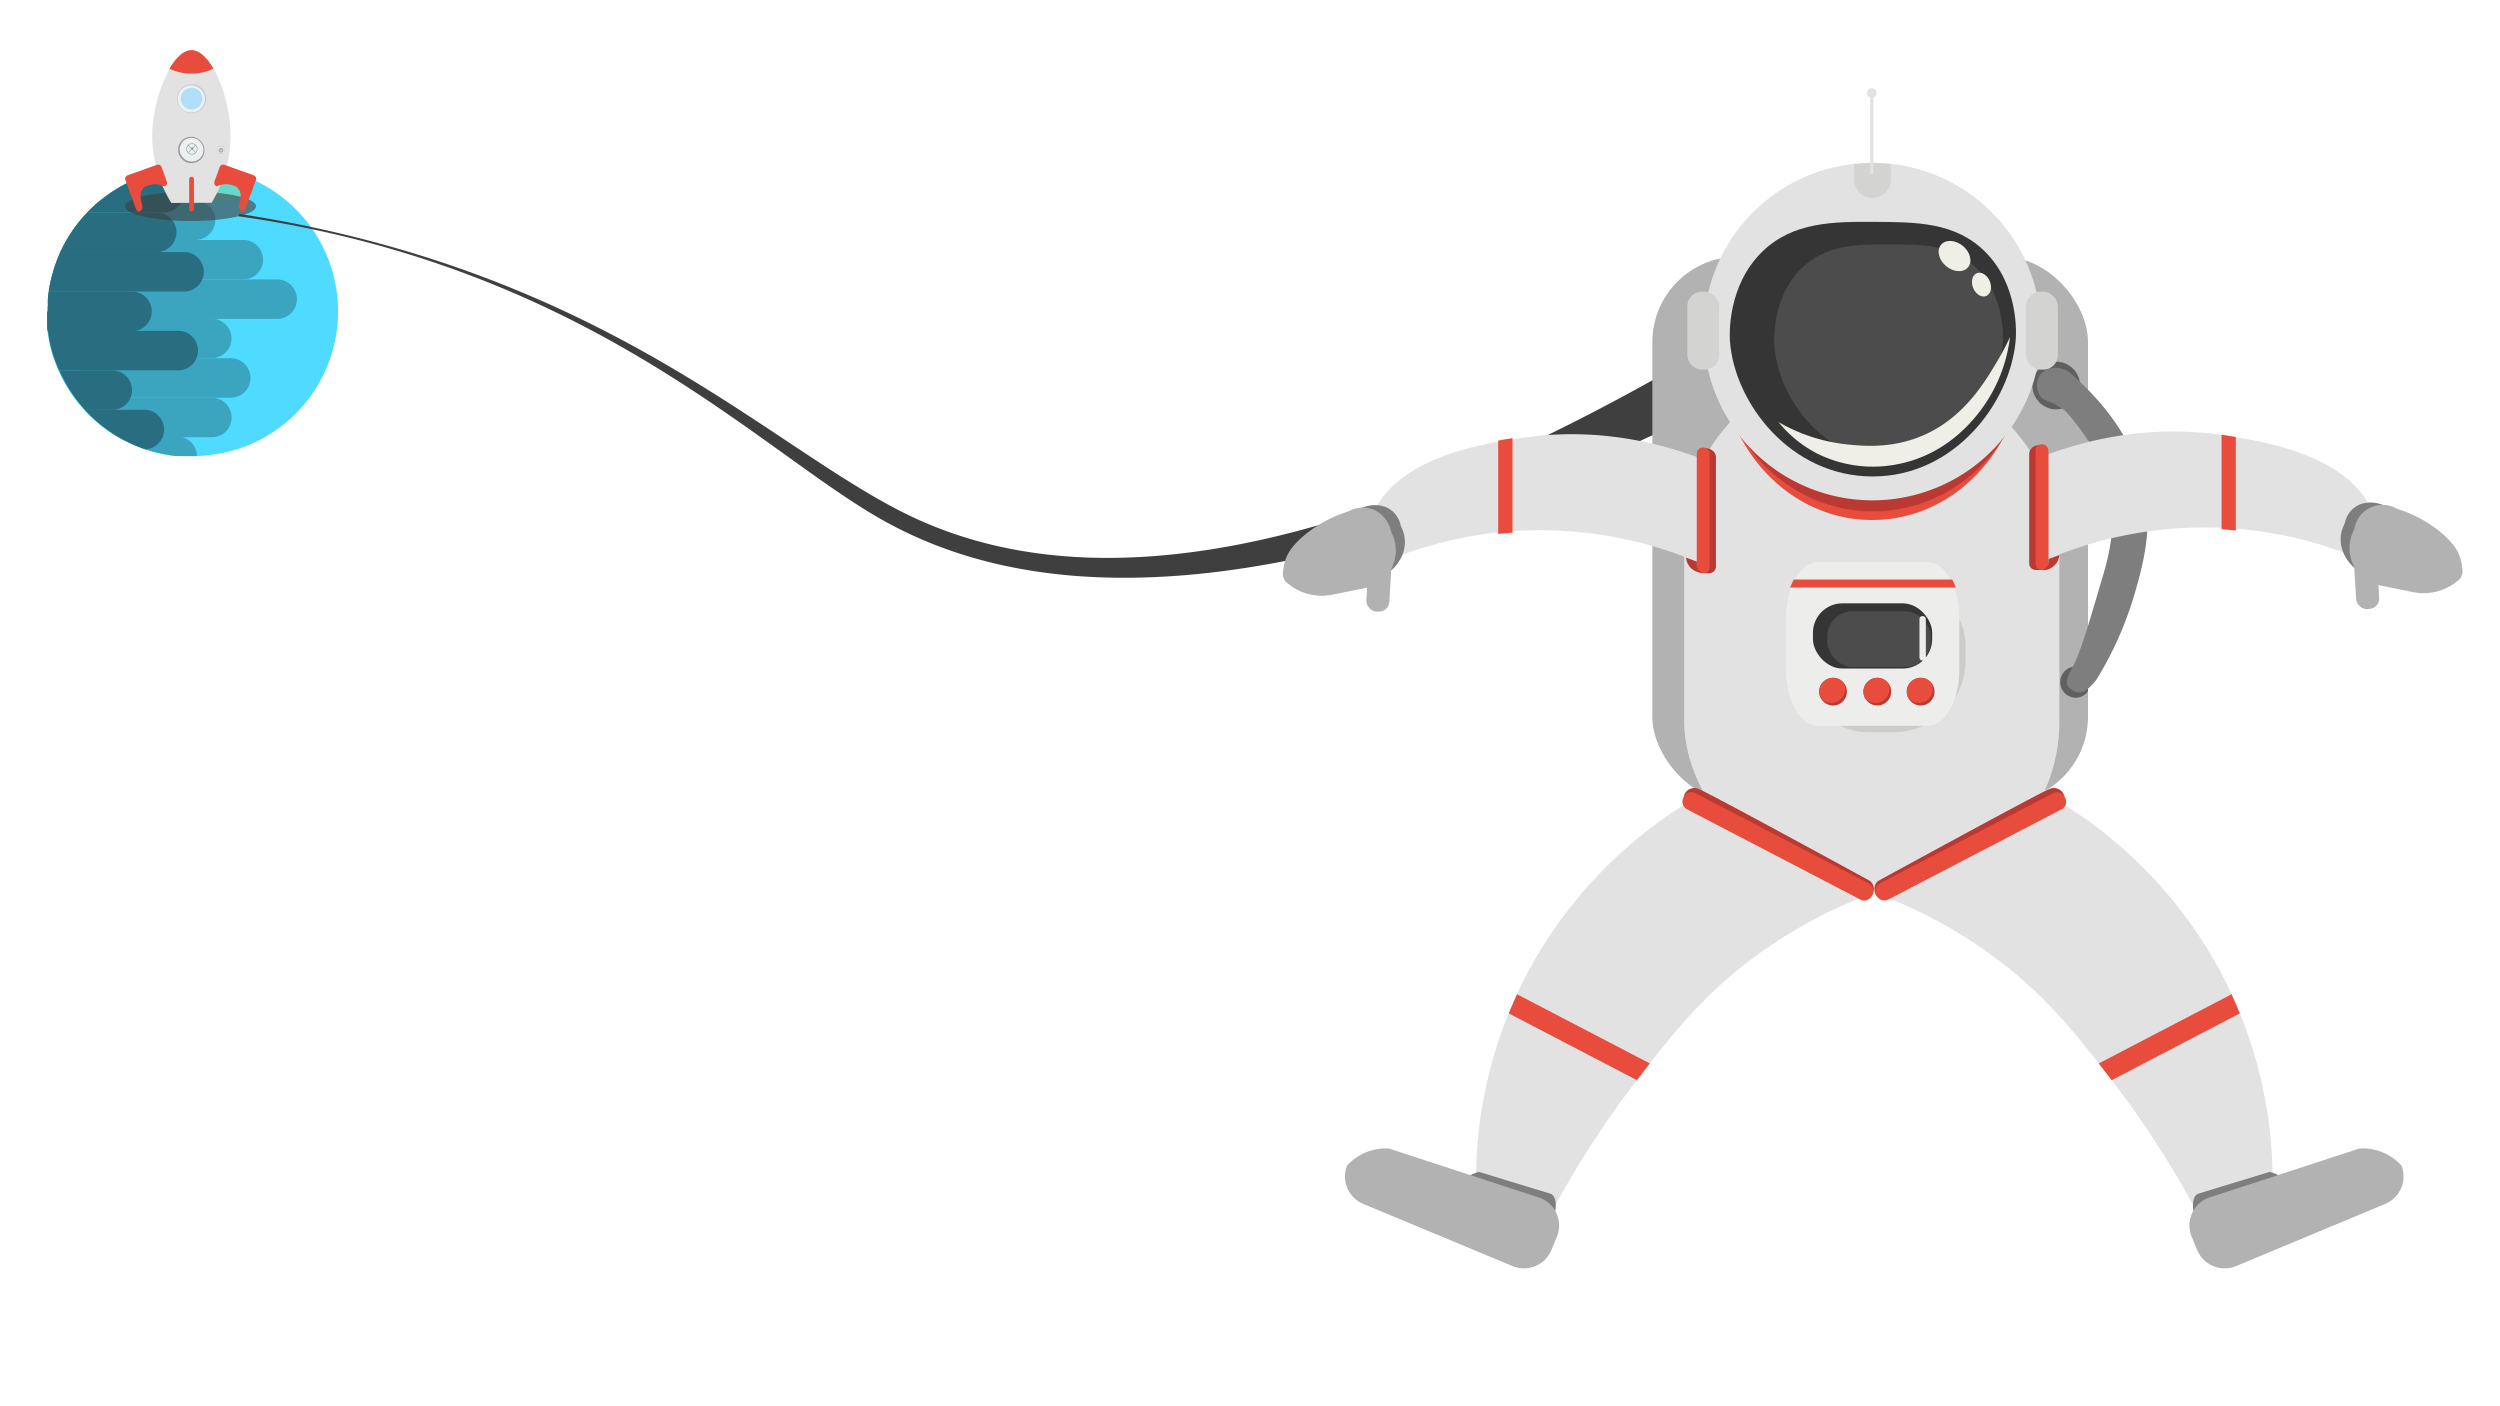 <svg xmlns="http://www.w3.org/2000/svg" viewBox="0 0 800 450"><defs><style>.cls-1{fill:#4fdbff;}.cls-2{fill:#66d9cd;}.cls-3{fill:#3ba4bf;}.cls-4{fill:#286e80;}.cls-5{fill:#606060;}.cls-14,.cls-6{fill:#3f3f3f;}.cls-6{opacity:0.6;}.cls-7{fill:#e2e2e2;}.cls-8{fill:#c4c6c6;}.cls-9{fill:#ecf0f1;}.cls-10{fill:#e74c3c;}.cls-11{fill:#9b9797;}.cls-12{fill:#afdff9;}.cls-13{fill:#c1c1c1;}.cls-15{fill:#b2b2b2;}.cls-16{fill:#ccccca;}.cls-17{fill:#ededeb;}.cls-18{fill:#ba3932;}.cls-19{fill:#353535;}.cls-20{fill:#4c4c4c;}.cls-21{fill:#7f7e7e;}.cls-22{fill:#efefe8;}.cls-23{fill:#d3d3d1;}</style></defs><title>Artboard 1</title><g id="Planet"><path class="cls-1" d="M15.07,100c0,.69,0,1.37,0,2.06,0,.27,0,.54,0,.82l0,.35c0,.11,0,.22,0,.33l0,.45a2.65,2.65,0,0,1,0,.27c0,.17,0,.32.05.48s0,.23,0,.35c0,.28.06.56.1.84a.09.09,0,0,1,0,0c0,.1,0,.19,0,.29s.05.39.08.59.05.3.07.45.08.54.13.8c0,.07,0,.15.05.22s0,.2.05.3c.07.41.16.8.25,1.2,0,.17.07.34.11.51l.12.52c0,.1.05.2.07.3l.16.61c.25,1,.55,1.95.87,2.9.08.25.17.5.25.75l.09.24.18.49.18.47c.06.15.11.31.18.45s.11.29.17.43.18.43.27.64.12.29.18.42.17.39.26.58l.24.53c.05.12.11.22.17.34s.08.19.13.28l.57,1.13c.2.37.4.75.6,1.11l.27.46c.06.12.14.25.21.37l.24.4.25.41c.1.18.22.35.33.53,0,0,0,0,0,0l.32.49c.35.54.71,1.06,1.08,1.58l.35.49c.45.61.91,1.2,1.38,1.78.07.1.15.18.22.27.26.32.54.64.81,1l.29.34.15.16.35.39.29.32.57.59.32.33c.22.23.45.45.68.67l.48.46.05.06.33.3.69.62.28.25.52.45.37.31.29.24.27.21.33.27c.78.62,1.58,1.21,2.39,1.77l.44.3.41.27c.53.35,1.06.69,1.6,1l.51.3.5.29.47.26.31.17.25.14L40,141l.56.29a.23.23,0,0,1,.1.05l.55.27.37.18.28.12.28.13.55.25.43.19,0,0,.44.19h0l.43.17c.35.15.7.28,1.05.42l.3.1c.37.15.75.27,1.12.42h0c1.53.49,3.08.94,4.66,1.28l.56.13h0l.64.13.67.13.69.11.44.07.53.08.53.08,1,.12.28,0h.15l.33,0,.62.06.31,0,.6,0,.5,0,.54,0h.71a2.37,2.37,0,0,0,.53,0h.48a15.64,15.64,0,0,0,1.81,0,49,49,0,0,0,5.59-.56A46.26,46.26,0,1,0,38.56,59.71l-1,.59a46.46,46.46,0,0,0-5.46,3.83A46.77,46.77,0,0,0,21.31,76.76L21,77.3l-.23.42c-.08.16-.18.32-.26.48l0,0c-.25.47-.49.94-.73,1.43-.08.14-.15.3-.23.46a0,0,0,0,1,0,0l-.24.49-.42,1c0,.07-.05.13-.08.19-.13.3-.26.6-.38.91l0,.14c-.06.15-.13.3-.18.45s-.14.35-.2.52a.11.11,0,0,1,0,.05l-.18.51c-.07.18-.13.36-.19.55s-.12.32-.17.48l-.2.62c-.05.14-.1.3-.14.45l-.06.21c-.05.14-.08.27-.12.4l0,.09-.11.36c-.17.61-.33,1.23-.47,1.86q-.37,1.57-.63,3.18a1.92,1.92,0,0,0,0,.22c0,.16-.05.33-.08.49l-.09.64c0,.2-.05.39-.07.59l0,.23c0,.17,0,.34,0,.5s-.05.45-.06.67,0,.38-.05.56a2.18,2.18,0,0,0,0,.25.28.28,0,0,0,0,.09l0,.43c0,.38,0,.75-.05,1.13,0,.1,0,.21,0,.32V100Z"/><path class="cls-2" d="M32.13,64.16H73.92a6.32,6.32,0,0,0,6.32-6.32v-.07a46.19,46.19,0,0,0-48.11,6.39Z"/><path class="cls-3" d="M21.31,76.79H62.47a6.38,6.38,0,0,0,6.4-5.89,6.32,6.32,0,0,0-6.3-6.74H32.09A46.3,46.3,0,0,0,21.31,76.79Z"/><path class="cls-3" d="M17.46,114.68l.26.75.09.23.18.49a4.68,4.68,0,0,0,.18.48c0,.15.11.3.17.45l.18.43c.08.21.17.43.26.64l.18.42c.09.19.18.38.26.58s.17.35.25.53.1.22.16.33.09.19.14.29c.18.37.37.75.57,1.13s.4.74.6,1.11l.26.45.21.37.25.41.24.4c.11.18.22.36.34.54,0,0,0,0,0,0,.1.17.21.33.32.5.35.53.71,1.06,1.08,1.58l.35.48H73.74a6.31,6.31,0,0,0,4.57-10.78,6.29,6.29,0,0,0-4.47-1.84Z"/><path class="cls-3" d="M24,127.3c.44.61.9,1.21,1.38,1.79l.21.27.81.95.3.34.14.16.35.39.3.32c.18.2.37.4.56.59l.33.33.67.68.48.45.06.06.32.3.69.63.29.25.52.45.37.31.28.23.27.22.33.26c.78.62,1.58,1.21,2.4,1.78l.43.29.41.27c.53.35,1.06.68,1.6,1l.51.3H67.7a6.31,6.31,0,0,0,4.56-10.78,6.3,6.3,0,0,0-4.47-1.85Z"/><path class="cls-3" d="M16.29,89.42H77.76a6.31,6.31,0,0,0,4.56-10.78,6.26,6.26,0,0,0-4.47-1.85H21.31l-.31.54-.23.41c-.08.16-.17.32-.26.48l0,0c-.25.47-.49.95-.73,1.43-.07.15-.15.3-.22.46l0,0-.23.5c-.15.32-.29.64-.43,1l-.08.18c-.13.3-.25.61-.38.91,0,0,0,.1,0,.14l-.18.45c-.06.18-.13.35-.2.52,0,0,0,0,0,0-.07.17-.13.34-.19.51s-.13.37-.19.55-.11.32-.17.49-.13.4-.19.61l-.15.45-.06.22-.12.39,0,.09c0,.12-.07.24-.1.36C16.59,88.18,16.44,88.79,16.29,89.42Z"/><path class="cls-3" d="M15.12,102.05c0,.27,0,.55.05.82,0,.12,0,.23,0,.35s0,.22,0,.33,0,.3,0,.45a2.45,2.45,0,0,1,0,.27c0,.16,0,.32.05.48s0,.23,0,.35c0,.28.06.56.1.84v0c0,.1,0,.19,0,.28l.09.6c0,.15,0,.3.07.45s.08.53.13.8c0,.07,0,.15,0,.22l.06.3q.11.6.24,1.2l.12.51c0,.17.07.34.11.51s.05.2.08.3.1.41.16.62c.25,1,.54,1.94.86,2.9H67.67a6.38,6.38,0,0,0,6.4-5.9,6.32,6.32,0,0,0-6.3-6.73Z"/><path class="cls-3" d="M38,139.93l.5.29.47.26.3.17.25.13L40,141l.56.29.15.07.31.15a5.77,5.77,0,0,0,.56.27l.28.14.27.12.56.26.43.18,0,0,.44.19h0l.43.18,1.05.41c.32.12.63.22.95.36a2.44,2.44,0,0,0,.46.14h0a46.84,46.84,0,0,0,4.65,1.3l.56.12h0l.64.13.68.13.67.12.45.07.53.08.53.07,1,.12.43,0,.34,0,.62.05.3,0,.6,0,.5,0,.54,0h1.73q.9,0,1.8,0a6.32,6.32,0,0,0-6.31-6.26Z"/><path class="cls-3" d="M15.08,100c0,.69,0,1.37.05,2.06H88.61A6.37,6.37,0,0,0,95,96.17a6.32,6.32,0,0,0-6.3-6.75H16.3c-.25,1-.46,2.11-.63,3.19a1.55,1.55,0,0,0,0,.21c0,.16-.05.32-.07.49l-.09.64c0,.2-.05.39-.07.59l0,.23c0,.17,0,.34,0,.51s-.05.44-.06.66,0,.38,0,.56,0,.17,0,.25v.09l0,.43c0,.38,0,.75-.05,1.13,0,.1,0,.21,0,.32s0,.45,0,.67S15.08,99.79,15.08,100Z"/><path class="cls-4" d="M27.88,68H52.23a6.32,6.32,0,1,0,0-12.63H49a46.2,46.2,0,0,0-16.87,8.74A47,47,0,0,0,27.88,68Z"/><path class="cls-4" d="M15.46,105.92v0a2.89,2.89,0,0,1,0,.29l.09.59c0,.15,0,.3.07.45s.08.53.13.8c0,.07,0,.15,0,.22l.06.3q.11.6.24,1.2c0,.17.07.34.11.51l.12.51c0,.1.05.2.08.31s.1.4.16.61c.25,1,.54,1.94.86,2.9.08.25.17.5.26.75,0,.08.05.16.08.23l.18.5.18.47.18.45c.06.14.12.29.17.43l.27.64.18.42H56.8a6.32,6.32,0,1,0,0-12.63Z"/><path class="cls-4" d="M19,118.55c.09.19.17.39.26.58l.24.53c.06.11.11.22.16.33s.1.19.14.29l.58,1.13q.29.56.6,1.11c.08.15.17.3.26.45l.21.37.24.41c.08.13.16.27.25.4l.33.54s0,0,0,0c.11.17.22.33.32.5.35.53.71,1.06,1.08,1.58.12.16.24.32.35.49.45.6.91,1.2,1.38,1.78l.22.27.81.95.3.34a1.07,1.07,0,0,0,.14.16l.35.39h8.7a6.32,6.32,0,0,0,5.83-3.89,6.17,6.17,0,0,0,.49-2.43,6.32,6.32,0,0,0-6.32-6.31Z"/><path class="cls-4" d="M19.29,80.66h30.6a6.32,6.32,0,1,0,0-12.63h-22a46.39,46.39,0,0,0-6.57,8.74l-.31.54c-.08.14-.15.28-.23.41l-.26.48s0,0,0,0c-.25.47-.49,1-.73,1.43l-.22.46,0,0Z"/><path class="cls-4" d="M15.08,100c0,.69,0,1.38,0,2.06,0,.27,0,.55,0,.82l0,.35c0,.11,0,.22,0,.33s0,.3,0,.45,0,.18,0,.27,0,.32.05.48l0,.35c0,.28.07.56.1.84H42a6.32,6.32,0,1,0,0-12.63H15.56c0,.21-.07.43-.09.64s-.05.4-.08.59,0,.16,0,.23l-.06.51-.06.66c0,.19,0,.38,0,.56a2.28,2.28,0,0,0,0,.26s0,.05,0,.08l0,.43c0,.38,0,.75-.05,1.13,0,.1,0,.21,0,.32s0,.45,0,.67Z"/><path class="cls-4" d="M27.18,131.18l.3.32c.18.2.37.4.56.59l.33.34.67.67.48.46.06.05.32.31c.23.21.46.42.7.62l.28.25c.17.16.35.31.52.45l.37.31.29.24.27.22.33.26c.78.62,1.58,1.21,2.4,1.78l.43.29.41.28c.53.34,1.06.68,1.6,1l.52.31.5.29.47.26.3.17.25.13L40,141l.57.29.14.07.31.15.56.27.28.13.28.13.56.25.42.19,0,0,.45.19h0l.43.18,1.05.41.3.11,1.12.39h0a6.32,6.32,0,0,0-.5-12.63Z"/><path class="cls-4" d="M15.56,93.29H59.15a6.32,6.32,0,0,0,0-12.63H19.29l-.43,1-.07.18c-.13.3-.26.61-.38.91l-.06.14-.18.46c-.06.17-.13.34-.19.52a.08.08,0,0,0,0,0c-.06.17-.13.34-.19.52s-.13.36-.19.54-.11.33-.16.49-.14.4-.2.61-.1.3-.14.45,0,.15-.07.22-.08.26-.11.39l0,.09c0,.12-.07.24-.1.36-.17.62-.33,1.23-.48,1.86-.24,1-.45,2.11-.63,3.19l0,.21C15.61,93,15.58,93.13,15.56,93.29Z"/></g><g id="Spaceship"><ellipse class="cls-5" cx="532.31" cy="134.56" rx="3.05" ry="7.63"/><ellipse class="cls-6" cx="60.96" cy="66.01" rx="20.96" ry="4.71"/><path class="cls-7" d="M67.72,64.88l-12.91.06a41.56,41.56,0,0,1-6.1-21.59A46.43,46.43,0,0,1,54.28,22c2.11-3.62,4.61-6,7.1-5.95s4.91,2.36,7,5.95a47.07,47.07,0,0,1,5.41,21.28A42.12,42.12,0,0,1,67.72,64.88Z"/><circle class="cls-8" cx="61.3" cy="31.58" r="4.63"/><circle class="cls-9" cx="61.21" cy="31.66" r="4.38"/><path class="cls-8" d="M71.63,49.12l-2,0a11.15,11.15,0,0,0,.06-1.32c0-.33,0-.65-.06-1h2a4.84,4.84,0,0,1,.13,1A4.73,4.73,0,0,1,71.63,49.12Z"/><rect class="cls-10" x="60.54" y="56.58" width="1.52" height="11.11" rx="0.73"/><path class="cls-10" d="M41.85,62.26l-1.66-4.63a1.2,1.2,0,0,1,.72-1.54l9.26-3.34a1.22,1.22,0,0,1,1.55.73l1.66,4.62a1.21,1.21,0,0,1-.72,1.55A6.87,6.87,0,0,0,43.4,63C43.32,63,42.92,63.15,41.85,62.26Z"/><path class="cls-10" d="M44.58,67.68h0a1,1,0,0,1-1-.65L40.16,57.5a1,1,0,0,1,.59-1.27l2.22-.8a1,1,0,0,1,.86.09,1.15,1.15,0,0,1,.46.73c.41,1.45,1.94,2.48,1.6,3.82-.13.51-.35.36-.65,1.06a5,5,0,0,0-.11,2.93c.24,1.48.65,1.78.4,2.51C45.5,66.64,45.14,67.66,44.58,67.68Z"/><path class="cls-10" d="M80.16,62.26l1.67-4.63a1.21,1.21,0,0,0-.73-1.54l-9.26-3.34a1.21,1.21,0,0,0-1.54.73L68.63,58.1a1.22,1.22,0,0,0,.73,1.55A6.85,6.85,0,0,1,78.61,63C78.69,63,79.09,63.15,80.16,62.26Z"/><path class="cls-10" d="M77.44,67.68h0a1,1,0,0,0,1-.65l3.44-9.53a1,1,0,0,0-.6-1.27L79,55.43a1,1,0,0,0-.86.09,1.24,1.24,0,0,0-.46.73c-.41,1.45-1.94,2.48-1.6,3.82.13.51.35.36.65,1.06a5.1,5.1,0,0,1,.12,2.93c-.25,1.48-.66,1.78-.4,2.51C76.51,66.64,76.88,67.66,77.44,67.68Z"/><path class="cls-10" d="M68.28,22h0a16.63,16.63,0,0,1-14.07,0c2.12-3.62,4.62-6,7.1-5.95S66.23,18.36,68.28,22Z"/><rect class="cls-11" x="57" y="43.78" width="8.42" height="8.42" rx="4.04"/><circle class="cls-12" cx="61.3" cy="31.58" r="3.45"/><path class="cls-9" d="M71.53,49l-1.76,0a7.39,7.39,0,0,0,.06-1.17,6,6,0,0,0-.06-.86h1.76a4.46,4.46,0,0,1,.12.86A4.11,4.11,0,0,1,71.53,49Z"/><circle class="cls-11" cx="70.72" cy="48.08" r="0.76"/><rect class="cls-9" x="57.51" y="44.12" width="7.58" height="7.58" rx="3.64"/><circle class="cls-13" cx="70.72" cy="48.08" r="0.59"/><path class="cls-11" d="M61.41,45.87a1.79,1.79,0,1,0,1.79,1.79A1.79,1.79,0,0,0,61.41,45.87Zm0,3.38A1.59,1.59,0,1,1,63,47.66,1.59,1.59,0,0,1,61.41,49.25Z"/><circle class="cls-11" cx="61.46" cy="47.57" r="0.42"/><rect class="cls-11" x="62.03" y="46.28" width="0.18" height="1.29" transform="translate(51.37 -30.18) rotate(45)"/><rect class="cls-11" x="60.56" y="46.22" width="0.18" height="1.29" transform="translate(136.67 37.12) rotate(135)"/><rect class="cls-11" x="62.09" y="47.69" width="0.18" height="1.29" transform="translate(140.31 38.55) rotate(135)"/><rect class="cls-11" x="60.62" y="47.69" width="0.18" height="1.29" transform="translate(51.96 -28.77) rotate(45)"/><path class="cls-14" d="M538.43,134.76C398.25,201.6,323.89,190.08,281.69,166c-35.49-20.25-82.55-68.93-172.15-90.47-14-3.36-25.63-5.25-33.08-6.3v-.8c7.73,1.17,19.73,3.22,34.15,6.7C204.73,97.9,250.75,145.64,291.07,165c43.38,20.81,116.48,26.2,245.86-47.92a24.29,24.29,0,0,1,2.54,11.46A23.25,23.25,0,0,1,538.43,134.76Z"/></g><g id="Astronaut"><g id="Body_Suit" data-name="Body Suit"><rect class="cls-15" x="528.75" y="82.15" width="139.41" height="174.52" rx="27.3"/><rect class="cls-7" x="538.93" y="118" width="120.08" height="167.17" rx="54.25"/><rect class="cls-16" x="574.54" y="183.41" width="54.44" height="50.88" rx="22.99"/><path class="cls-17" d="M627,197.94v16.22c0,10-4.59,18.09-10.26,18.09H581.75c-5.67,0-10.26-8.1-10.26-18.09V197.94a30.39,30.39,0,0,1,.76-6.85,24.77,24.77,0,0,1,1-3.19c.1-.24.19-.49.29-.72a19.6,19.6,0,0,1,.86-1.78c1.86-3.42,4.48-5.56,7.39-5.56h34.94c2.91,0,5.53,2.14,7.39,5.56a19.6,19.6,0,0,1,.86,1.78c.1.23.19.48.29.72a24.77,24.77,0,0,1,1,3.19A30.39,30.39,0,0,1,627,197.94Z"/><path class="cls-18" d="M591,221.33a4.43,4.43,0,0,1-8.38,2,4.36,4.36,0,0,1-.5-2,4.44,4.44,0,1,1,8.88,0Z"/><path class="cls-10" d="M590.48,220.5a4.44,4.44,0,0,1-7.83,2.86,4.36,4.36,0,0,1-.5-2,4.44,4.44,0,0,1,7.83-2.87A4.37,4.37,0,0,1,590.48,220.5Z"/><path class="cls-18" d="M619.05,221.33a4.43,4.43,0,0,1-8.38,2,4.36,4.36,0,0,1-.5-2,4.44,4.44,0,1,1,8.88,0Z"/><path class="cls-10" d="M618.5,220.5a4.44,4.44,0,0,1-7.83,2.86,4.36,4.36,0,0,1-.5-2,4.44,4.44,0,0,1,7.83-2.87A4.37,4.37,0,0,1,618.5,220.5Z"/><path class="cls-18" d="M605.18,221.33a4.43,4.43,0,0,1-8.38,2,4.36,4.36,0,0,1-.5-2,4.44,4.44,0,1,1,8.88,0Z"/><path class="cls-10" d="M604.63,220.5a4.44,4.44,0,0,1-7.83,2.86,4.36,4.36,0,0,1-.5-2,4.44,4.44,0,0,1,7.83-2.87A4.37,4.37,0,0,1,604.63,220.5Z"/><rect class="cls-19" x="580.14" y="193.07" width="38.16" height="20.86" rx="9.42"/><rect class="cls-20" x="584.72" y="195.62" width="33.07" height="17.81" rx="8.05"/><rect class="cls-17" x="614.23" y="197.14" width="2.04" height="14.25" rx="0.92"/><path class="cls-10" d="M625.86,188h-53c.09-.25.19-.5.29-.74.27-.64.56-1.24.87-1.81H624.7c.31.57.6,1.17.87,1.81C625.67,187.49,625.77,187.74,625.86,188Z"/><g id="Tank"><circle class="cls-5" cx="657.99" cy="123.37" r="7.63"/><path class="cls-5" d="M668.16,215.45v5.66a4.61,4.61,0,0,1-3.88,2.16,5,5,0,0,1,0-10A4.62,4.62,0,0,1,668.16,215.45Z"/><path class="cls-21" d="M665.38,221.61l-.19,0a5.39,5.39,0,0,1-3.42-1.92c-1.15-1.68.73-4.88,1.11-5.55,2.64-4.59,5.09-13,10-29.69,1.19-4.05,3.44-11.73,3-20.25-.25-5.47-1.91-18.35-15-32.73a24.07,24.07,0,0,0-3.05-1.95c-2.63-1.42-3.48-1.28-4.44-2.22a6,6,0,0,1-.83-6.93c1.61-2.67,5.9-3.68,9.43-1.39,6.52,5.52,24.31,22,25.25,45.22.4,10.08-2.44,19.87-4.16,25.8a112,112,0,0,1-12.21,27.47C669.86,218.8,667.35,221.76,665.38,221.61Z"/></g></g><g id="Legs"><g id="Left"><path class="cls-7" d="M600.09,285.54a152.3,152.3,0,0,0-37.91,20.13c-14.86,10.84-24.38,22-34.24,34.63-1.37,1.75-2.74,3.54-4.14,5.35l-.18.24a305.85,305.85,0,0,0-30.24,48L472.3,379.74a143.22,143.22,0,0,1,10.45-55.45c.82-2,1.71-4.07,2.66-6.12q2.54-5.51,5.75-11.12a143.15,143.15,0,0,1,58.67-55.71Z"/><path class="cls-18" d="M596,286.33l-55.13-28.7a9.17,9.17,0,0,0-1.44-1.7c-.18-.18-.36-.33-.54-.48v-.83a3.41,3.41,0,0,1,4.67-2.15c3.31,1.27,50.66,27.14,54.69,29.34a3.2,3.2,0,0,1,1.11,1.38c.57,1.4.14,3.44-1.11,3.89C597.38,287.41,596.29,286.54,596,286.33Z"/><rect class="cls-10" x="534.95" y="267.87" width="67.98" height="5.83" rx="2.63" transform="translate(189.27 -232.08) rotate(27.5)"/><path class="cls-21" d="M485.85,402.84l-21.5-10.78c-2.18-1.09-2.07-5.73.26-10.36l.06,0a23.45,23.45,0,0,1,4.41-4.62,9.66,9.66,0,0,1,4.27-2.06l22.93,7c2.18,1.1,2.07,5.74-.26,10.37l-2,4C491.68,401.07,488,403.93,485.85,402.84Z"/><path class="cls-15" d="M484,405.15l-47.75-19.9a9.5,9.5,0,0,1-5.12-12.43l.1,0a16.6,16.6,0,0,1,13.31-5.27l48.53,15.85a9.51,9.51,0,0,1,5.11,12.43L496.44,400A9.5,9.5,0,0,1,484,405.15Z"/><path class="cls-15" d="M536.12,225.16a1.5,1.5,0,0,0,0-3,1.5,1.5,0,0,0,0,3Z"/><path class="cls-15" d="M585.8,129.09a1.5,1.5,0,0,0,0-3,1.5,1.5,0,0,0,0,3Z"/><path class="cls-10" d="M527.94,340.3c-1.37,1.75-2.74,3.54-4.14,5.35l-41-21.36c.82-2,1.71-4.07,2.66-6.12Z"/><path class="cls-7" d="M599.45,285.54a152.3,152.3,0,0,1,37.91,20.13c14.86,10.84,24.38,22,34.24,34.63,1.37,1.75,2.74,3.54,4.14,5.35l.18.24a305.11,305.11,0,0,1,30.24,48l21.08-14.15a143.22,143.22,0,0,0-10.45-55.45c-.82-2-1.71-4.07-2.66-6.12q-2.53-5.51-5.75-11.12a143.15,143.15,0,0,0-58.67-55.71Z"/><path class="cls-18" d="M603.41,286.33l55.14-28.7a9.49,9.49,0,0,1,1.43-1.7c.19-.18.37-.33.55-.48v-.83a3.41,3.41,0,0,0-4.67-2.15c-3.31,1.27-50.67,27.14-54.7,29.34a3.27,3.27,0,0,0-1.11,1.38c-.56,1.4-.13,3.44,1.11,3.89C602.08,287.41,603.16,286.54,603.41,286.33Z"/><rect class="cls-10" x="596.61" y="267.87" width="67.98" height="5.83" rx="2.63" transform="translate(1314.99 219.85) rotate(152.5)"/><path class="cls-21" d="M713.69,402.84l21.5-10.78c2.18-1.09,2.07-5.73-.26-10.36l0,0a23.85,23.85,0,0,0-4.42-4.62,9.66,9.66,0,0,0-4.27-2.06l-22.93,7c-2.18,1.1-2.07,5.74.26,10.37l2,4C707.86,401.07,711.51,403.93,713.69,402.84Z"/><path class="cls-15" d="M715.54,405.15l47.74-19.9a9.5,9.5,0,0,0,5.12-12.43l-.1,0A16.6,16.6,0,0,0,755,367.53l-48.53,15.85a9.51,9.51,0,0,0-5.11,12.43L703.1,400A9.51,9.51,0,0,0,715.54,405.15Z"/><path class="cls-15" d="M613.74,129.09a1.5,1.5,0,0,0,0-3,1.5,1.5,0,0,0,0,3Z"/><path class="cls-10" d="M671.6,340.3c1.37,1.75,2.74,3.54,4.14,5.35l41-21.36c-.82-2-1.71-4.07-2.66-6.12Z"/></g></g><g id="Arms"><g id="Left-2" data-name="Left"><path class="cls-7" d="M545,147v33.57A130.85,130.85,0,0,0,483.44,170h-.11c-1.47.11-2.91.24-4.32.4a130.56,130.56,0,0,0-37.83,10.14l-4.07-6.66a27.33,27.33,0,0,1,1.95-8.88c6.29-15.38,26.12-21,39.95-23.58,1.56-.29,3.05-.54,4.43-.76,1.55-.24,3-.44,4.2-.62C511.42,136.61,531.74,141.88,545,147Z"/><path class="cls-18" d="M547,183.41h-1.94A2.1,2.1,0,0,1,543,181.3V146.13a2.1,2.1,0,0,1,2.08-2.11l.69-.56a3.37,3.37,0,0,1,2.72,1.18,3,3,0,0,1,.61,1.49V181.3A2.1,2.1,0,0,1,547,183.41Z"/><rect class="cls-10" x="543" y="143.21" width="4.07" height="40.2" rx="1.84"/><path class="cls-18" d="M543,180.83a2.56,2.56,0,0,0,.28,1.11,3.61,3.61,0,0,0,1.66,1.38,5.52,5.52,0,0,1-4.44-2.22,5.25,5.25,0,0,1-.95-2.66l3.45,1.28"/><path class="cls-21" d="M413.8,184.16l-.55-1.3a14,14,0,0,1,1.22-5.38c.51-1.16,1.88-3.77,6.66-7.4A47.35,47.35,0,0,1,435,162.91a10.48,10.48,0,0,1,8-.82,8.07,8.07,0,0,1,5.22,6.06l.55,1.3c2.43,5.77-.85,12.65-7.31,15.37l-12.52,2.8a18.32,18.32,0,0,1-9.1-.15A15.51,15.51,0,0,1,413.8,184.16Z"/><path class="cls-15" d="M411.15,185.85l-.61-1.44a15.74,15.74,0,0,1,1-5.8c.47-1.24,1.73-4,6.38-7.77a41.59,41.59,0,0,1,13.59-7.21,9.51,9.51,0,0,1,8.05-.56,9.71,9.71,0,0,1,5.51,6.82l.6,1.44A12.52,12.52,0,0,1,439,187.74l-12.46,2.52a17.1,17.1,0,0,1-9.15-.56A16.86,16.86,0,0,1,411.15,185.85Z"/><rect class="cls-15" x="437.62" y="174.53" width="7.39" height="21.22" rx="3.34" transform="translate(11.51 -25.34) rotate(3.33)"/><path class="cls-10" d="M484,140.2v30.26h-.12c-1.51.11-3,.25-4.46.41V141C481,140.68,482.55,140.42,484,140.2Z"/></g><g id="Right-2" data-name="Right"><path class="cls-7" d="M653.41,179.72a128.9,128.9,0,0,1,103.85,0q2-3.33,4.06-6.66a27,27,0,0,0-1.94-8.88c-7.79-19.07-36.41-23.21-48.59-25-23.77-3.44-44.09,1.84-57.38,6.94Z"/><path class="cls-18" d="M651.42,182.39h1.94a2.1,2.1,0,0,0,2.08-2.11V145.11a2.1,2.1,0,0,0-2.08-2.11l-.69-.56a3.37,3.37,0,0,0-2.72,1.18,3,3,0,0,0-.61,1.49v35.17A2.1,2.1,0,0,0,651.42,182.39Z"/><rect class="cls-10" x="651.37" y="142.19" width="4.07" height="40.2" rx="1.84" transform="translate(1306.82 324.58) rotate(-180)"/><path class="cls-10" d="M710.9,139.09v30.26H711c1.52.11,3,.25,4.46.41v-29.9C713.87,139.57,712.33,139.32,710.9,139.09Z"/><path class="cls-18" d="M655.5,180a2.49,2.49,0,0,1-.27,1.11,3.72,3.72,0,0,1-1.67,1.39,5.54,5.54,0,0,0,4.44-2.22,5.25,5.25,0,0,0,1-2.67l-3.45,1.28"/><path class="cls-21" d="M784.74,183.33l.55-1.3a13.93,13.93,0,0,0-1.22-5.38c-.51-1.16-1.88-3.77-6.66-7.4a46.74,46.74,0,0,0-13.83-7.17,10.48,10.48,0,0,0-8-.82,8.06,8.06,0,0,0-5.22,6.06l-.55,1.3c-2.42,5.77.85,12.65,7.31,15.37l12.52,2.8a18.23,18.23,0,0,0,9.1-.16A15.31,15.31,0,0,0,784.74,183.33Z"/><path class="cls-15" d="M787.39,185l.61-1.44a15.82,15.82,0,0,0-1-5.81c-.47-1.23-1.73-4-6.38-7.76A41.76,41.76,0,0,0,767,162.79a9.11,9.11,0,0,0-13.55,6.27l-.61,1.44a12.52,12.52,0,0,0,6.69,16.41L772,189.43A16.86,16.86,0,0,0,787.39,185Z"/><rect class="cls-15" x="753.54" y="173.69" width="7.39" height="21.22" rx="3.34" transform="translate(1523.89 324.29) rotate(176.67)"/></g></g><g id="Helmet"><path class="cls-10" d="M647.63,113.55c0,29.19-21.74,52.85-48.55,52.85s-48.55-23.66-48.55-52.85c0-27.22,18.91-49.64,43.21-52.53a44.63,44.63,0,0,1,10.67,0C628.72,63.91,647.63,86.33,647.63,113.55Z"/><path class="cls-18" d="M649.57,110.78c0,29.19-22.48,52.85-50.22,52.85S549.14,140,549.14,110.78c0-27.23,19.56-49.64,44.7-52.54a49.21,49.21,0,0,1,11,0C630,61.14,649.57,83.55,649.57,110.78Z"/><path class="cls-7" d="M653.17,106.06a54,54,0,1,1-59.88-53.63,53.36,53.36,0,0,1,11.85,0A54,54,0,0,1,653.17,106.06Z"/><path class="cls-19" d="M645,109.1c-1.76,19.7-19.45,43.36-45.73,43.37S555,129.05,553.58,109.1c-.16-2.14-.76-17.6,10.22-28.44C573.69,70.9,586.89,70.93,600,71s25.61.07,35.11,9.43C646,91.15,645.25,106.68,645,109.1Z"/><path class="cls-20" d="M640.89,110.37C639.48,127,625.34,147,604.33,147s-35.4-19.76-36.55-36.61c-.13-1.81-.61-14.85,8.17-24,7.91-8.25,18.46-8.22,28.91-8.19s20.47.06,28.07,8C641.65,95.22,641.06,108.33,640.89,110.37Z"/><path class="cls-22" d="M635.42,129c-2.34,3.49-10.89,15.79-27.18,19.33a40.16,40.16,0,0,1-26.36-3,38.65,38.65,0,0,1-12.76-10.27,55.42,55.42,0,0,0,22.47,7.21c5,.48,14.83,1.42,25.24-3.6,12.17-5.87,18.55-16.72,22.75-23.86a77.12,77.12,0,0,0,3.61-6.94A48.52,48.52,0,0,1,635.42,129Z"/><ellipse class="cls-22" cx="625.42" cy="81.9" rx="4.2" ry="5.62" transform="translate(162.19 510.01) rotate(-50.2)"/><ellipse class="cls-22" cx="634.07" cy="91.06" rx="2.87" ry="3.95" transform="translate(13.04 248.08) rotate(-22.36)"/><rect class="cls-23" x="539.94" y="93.35" width="10.18" height="24.93" rx="4.6"/><rect class="cls-23" x="648.32" y="93.35" width="10.18" height="24.93" rx="4.6"/><path class="cls-23" d="M605.07,53.16v4.15a6,6,0,0,1-5.75,6.06,5.85,5.85,0,0,1-6-5.85V53.16q0-.31,0-.63a53.09,53.09,0,0,1,11.64,0Q605.07,52.85,605.07,53.16Z"/><rect class="cls-7" x="598.46" y="30.25" width="1.02" height="25.44"/><circle class="cls-7" cx="598.97" cy="29.74" r="1.53"/></g></g></svg>